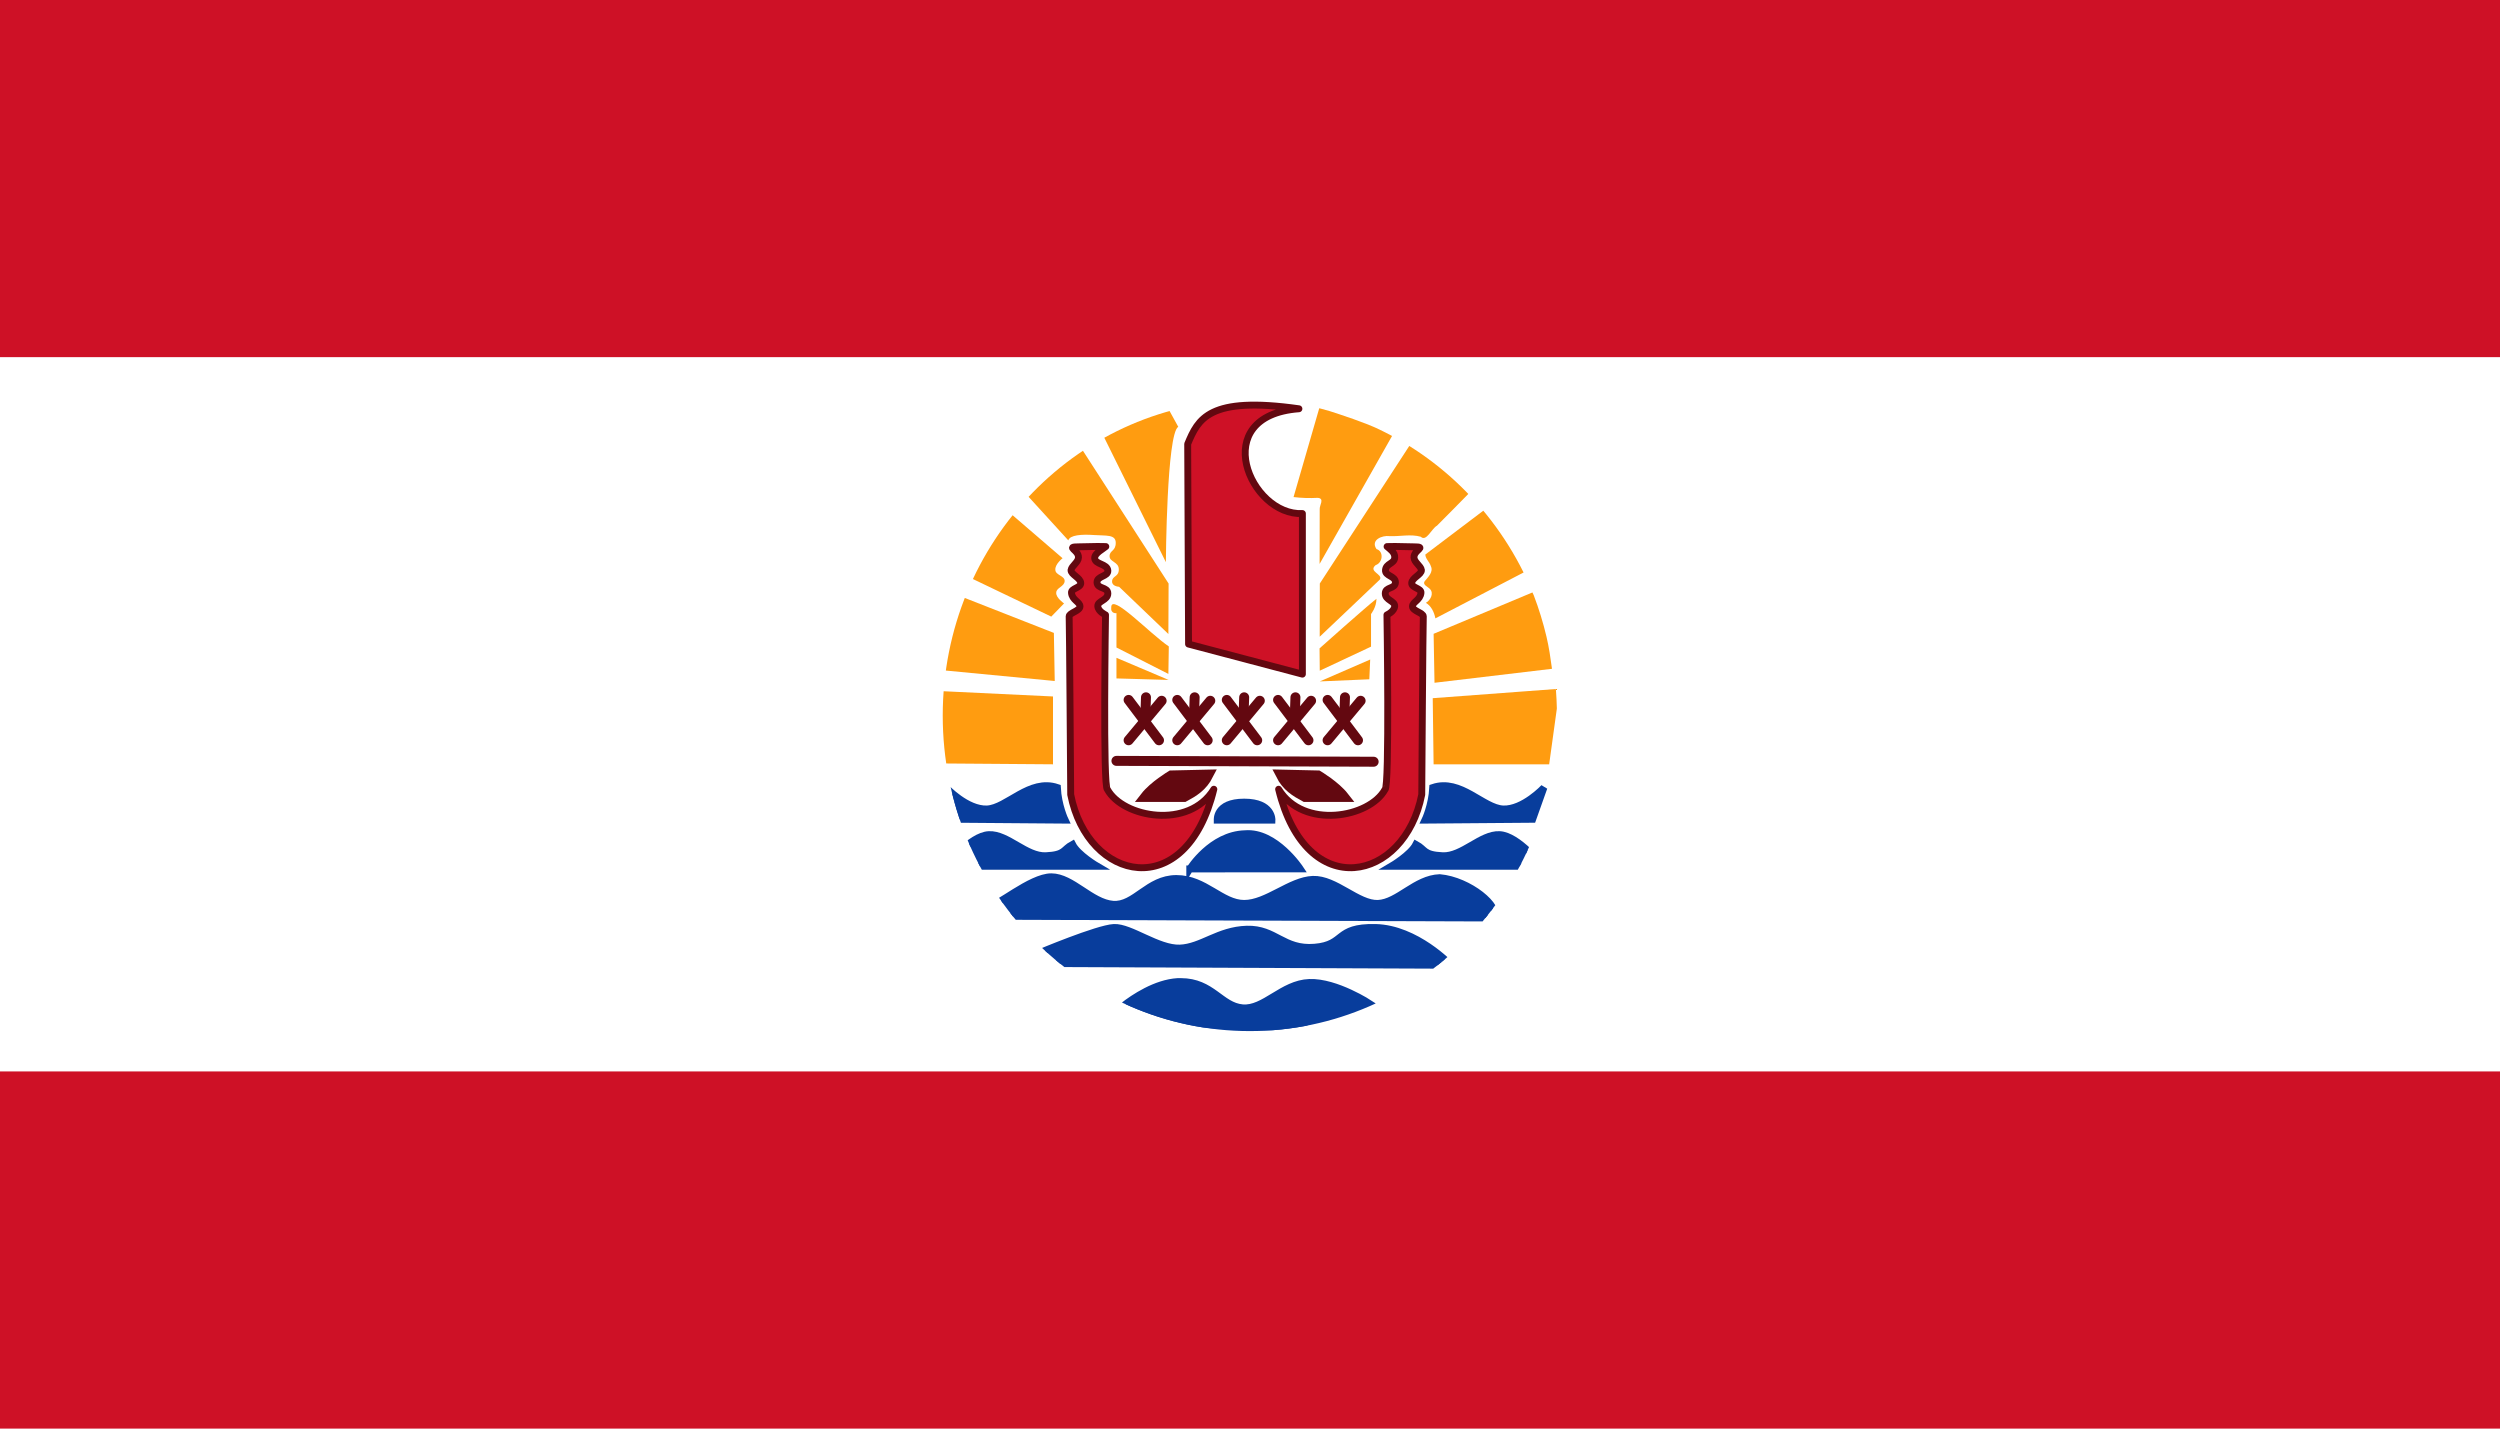 <?xml version="1.0" encoding="UTF-8" standalone="no"?>
<svg
   xmlns:dc="http://purl.org/dc/elements/1.1/"
   xmlns:cc="http://creativecommons.org/ns#"
   xmlns:rdf="http://www.w3.org/1999/02/22-rdf-syntax-ns#"
   xmlns:svg="http://www.w3.org/2000/svg"
   xmlns="http://www.w3.org/2000/svg"
   xmlns:xlink="http://www.w3.org/1999/xlink"
   xmlns:sodipodi="http://sodipodi.sourceforge.net/DTD/sodipodi-0.dtd"
   xmlns:inkscape="http://www.inkscape.org/namespaces/inkscape"
   height="500"
   width="875"
   version="1.1"
   id="svg106"
   sodipodi:docname="French Polynesia.svg"
   inkscape:version="1.0.2 (e86c8708, 2021-01-15)">
  <defs
     id="defs110" />
  <sodipodi:namedview
     pagecolor="#ffffff"
     bordercolor="#666666"
     borderopacity="1"
     objecttolerance="10"
     gridtolerance="10"
     guidetolerance="10"
     inkscape:pageopacity="0"
     inkscape:pageshadow="2"
     inkscape:window-width="1344"
     inkscape:window-height="729"
     id="namedview108"
     showgrid="false"
     inkscape:zoom="0.51150331"
     inkscape:cx="533.88048"
     inkscape:cy="127.04827"
     inkscape:window-x="0"
     inkscape:window-y="25"
     inkscape:window-maximized="1"
     inkscape:current-layer="svg106" />
  <clipPath
     id="a">
    <ellipse
       cx="300"
       cy="201"
       rx="85.849"
       ry="88.189"
       id="ellipse10" />
  </clipPath>
  <path
     d="M 0,0 H 875 V 500 H 0 Z"
     fill="#ce1126"
     id="path13"
     style="stroke-width:1.35" />
  <path
     d="M 0,125 H 875 V 375 H 0 Z"
     fill="#ffffff"
     id="path15"
     style="stroke-width:1.35" />
  <g
     clip-path="url(#a)"
     stroke-width="0.998"
     transform="matrix(1.252,0,0,1.252,61.84,-1.184)"
     id="g104">
    <g
       fill="#ff9c10"
       stroke-width="0.998"
       id="g45">
      <path
         d="m 262.715,190.601 v -5.762 l 14.575,6.182 z"
         id="path17" />
      <path
         d="m 262.715,181.957 v -9.602 c 0,0 -1.701,0.239 -1.458,-1.681 0.08,-4.001 10.667,7.303 16.093,10.984 l -0.121,7.682 z"
         id="path19" />
      <path
         d="m 244.976,214.61 v -18.966 l -34.98,-1.67 4.374,20.4 z"
         id="path21" />
      <path
         d="m 245.461,191.321 -0.242,-13.444 -31.822,-12.484 -0.487,22.807 z"
         id="path23" />
      <path
         d="m 244.491,173.323 3.573,-3.686 c 0,0 -2.301,-1.567 -2.187,-3.008 0.043,-1.458 2.315,-1.679 2.358,-3.262 0.042,-1.458 -2.573,-1.633 -2.601,-3.092 -0.171,-1.581 2.015,-3.276 2.015,-3.276 l -22.591,-19.446 -5.588,23.768 z"
         id="path25" />
      <path
         d="m 351.373,214.61 -0.242,-18.485 35.464,-2.641 -2.915,21.127 z"
         id="path27" />
      <path
         d="m 384.47,187.91 c -0.408,-3.001 -0.836,-5.995 -1.531,-8.938 -0.931,-3.94 -2.121,-7.817 -3.562,-11.594 -0.106,-0.279 -0.266,-0.535 -0.375,-0.812 l -27.625,11.562 0.25,13.688 z"
         id="path29" />
      <path
         d="m 365.59,143.47 c -5.51,4.167 -11.021,8.333 -16.531,12.5 0.027,1.196 1.219,2.116 1.548,3.26 0.763,1.606 -0.754,3.026 -1.692,4.161 -0.761,1.047 0.879,1.581 1.424,2.199 1.2,1.232 0.155,3.162 -1.123,3.879 1.54,0.921 2.317,2.645 2.656,4.344 8.25,-4.292 16.5,-8.583 24.75,-12.875 -2.96,-6.236 -6.652,-12.133 -11.031,-17.468 z"
         id="path31" />
      <path
         d="m 333.405,190.841 0.242,-5.524 -14.088,6.123 z"
         id="path33" />
      <path
         d="m 319.491,182.199 c 0,0 13.115,-11.703 15.909,-13.864 0,2.401 -1.517,4.26 -1.517,4.26 v 9.123 l -14.332,6.721 z"
         id="path35" />
      <path
         d="m 234.54,135.87 14.718,16.14 c 0.406,-1.507 3.744,-1.736 7.144,-1.495 3.402,0.239 6.113,-0.225 6.113,2.176 0,2.4 -1.726,2.059 -1.726,3.74 0,1.681 2.586,1.54 2.586,3.698 0,2.161 -1.875,1.72 -1.885,3.393 -0.006,1.383 1.956,1.457 1.956,1.457 l 13.785,13.205 0.06,-14.105 -28.42,-44.052 z"
         id="path37" />
      <path
         d="m 257.28,119.19 19.25,38.906 c 0,0 0.216,-35.913 3.46,-37.837 l -5.407,-9.834 z"
         id="path39" />
      <path
         d="m 319.41,115.06 c -2.396,8.281 -4.792,16.562 -7.188,24.844 2.241,0.267 4.504,0.339 6.756,0.214 2.025,0.174 0.448,2.072 0.555,3.195 -0.01,5.093 -0.02,10.186 -0.03,15.278 6.771,-11.958 13.542,-23.917 20.312,-35.875 -4.67,-2.438 -9.627,-4.248 -14.616,-5.905 -1.902,-0.671 -3.835,-1.253 -5.79,-1.751 z"
         id="path41" />
      <path
         d="m 344.69,125.44 -25.125,38.625 -0.031,14.875 c 5.594,-5.322 11.217,-10.617 16.794,-15.957 1.058,-1.499 -3.36,-2.233 -1.151,-4.059 2.001,-0.631 2.34,-3.863 0.233,-4.484 -1.736,-2.549 1.57,-3.899 3.653,-3.62 2.901,0.132 5.889,-0.631 8.725,0.174 1.562,1.493 3,-2.255 4.532,-3.099 3.03,-3.048 6.063,-6.092 9.059,-9.174 C 356.441,133.576 350.805,129.107 344.69,125.44 Z"
         id="path43" />
    </g>
    <g
       fill="#083d9c"
       stroke="#083d9c"
       stroke-width="1.929"
       id="g67">
      <path
         d="m 279.88,275.41 c -6.178,0.349 -12.334,4.518 -15.219,6.75 5.18,2.267 10.71,4.037 16.594,5.25 9.375,1.574 18.75,1.562 28.125,1.562 1.53,-0.193 3.045,-0.411 4.531,-0.656 l 19.75,-6.656 c 0,0 -9.501,-6.271 -17.031,-6 -7.531,0.271 -12.615,7.638 -18.688,7.094 -6.073,-0.544 -8.505,-7.344 -17.25,-7.344 -0.273,0 -0.539,-0.015 -0.812,-5e-5 z"
         stroke-width="2.053"
         id="path47" />
      <g
         stroke-width="1.929"
         id="g65">
        <path
           d="m 356.24,270.791 c 0,0 -9.716,-10.323 -21.134,-10.563 -11.417,-0.242 -8.258,4.801 -17.003,5.52 -8.744,0.721 -10.932,-5.281 -18.948,-5.041 -8.015,0.239 -12.632,5.041 -18.703,5.282 -6.073,0.239 -13.846,-6.003 -18.462,-5.761 -4.616,0.239 -21.134,7.201 -21.134,7.201 l 3.154,2.881 z"
           id="path49" />
        <path
           d="m 229.68,257.1 138.46,0.481 c 2.186,-3.121 -6.802,-10.563 -15.06,-11.284 -6.804,0.239 -11.66,6.962 -17.247,7.203 -5.587,0.239 -11.902,-6.963 -18.219,-6.722 -6.315,0.239 -12.874,6.722 -19.19,6.722 -6.315,0 -10.931,-6.963 -18.946,-6.963 -8.016,0 -11.66,7.683 -17.733,7.203 -6.074,-0.48 -11.418,-7.682 -17.247,-7.682 -5.83,0 -15.546,8.642 -17.489,8.162 -1.943,-0.48 2.671,2.881 2.671,2.881 z"
           id="path51" />
        <path
           d="m 283.21,243.86 30.908,-0.018 c 0,0 -6.92,-10.55 -15.449,-9.823 -9.502,0.246 -15.459,9.841 -15.459,9.841 z"
           id="path53" />
        <path
           d="m 381.77,243.12 h -42.294 c 0,0 5.474,-3.197 6.966,-6.147 2.736,1.476 1.99,2.95 7.464,3.196 5.473,0.246 10.697,-6.146 15.923,-5.9 5.224,0.246 11.941,8.851 11.941,8.851 z"
           id="path55" />
        <path
           d="m 215.1,243.12 h 42.294 c 0,0 -5.474,-3.197 -6.966,-6.147 -2.736,1.476 -1.99,2.95 -7.464,3.196 -5.472,0.246 -10.697,-6.146 -15.923,-5.9 C 221.817,234.514 215.1,243.12 215.1,243.12 Z"
           id="path57" />
        <path
           d="m 248.381,230.219 c 0,0 -1.943,-4.08 -2.186,-9.122 -7.775,-2.64 -14.09,5.761 -19.677,6.002 -5.586,0.239 -11.415,-6.002 -11.415,-6.002 l 3.157,8.882 z"
           id="path59" />
        <path
           d="m 379.07,229.98 -30.122,0.239 c 0,0 1.944,-4.08 2.186,-9.122 7.774,-2.64 14.089,5.761 19.677,6.002 5.587,0.239 11.416,-6.002 11.416,-6.002 z"
           id="path61" />
        <path
           d="m 290.89,230.22 15.302,0.008 c 0,0 0.244,-5.049 -7.773,-5.049 -8.016,0 -7.529,5.041 -7.529,5.041 z"
           id="path63" />
      </g>
    </g>
    <g
       stroke="#630810"
       id="g102">
      <g
         fill="#ce1126"
         stroke-linejoin="round"
         stroke-width="1.929"
         id="g75">
        <path
           d="m 282.87,181 31.823,8.403 v -44.895 c -14.576,0.721 -26.72,-27.368 -0.972,-29.288 -25.263,-3.602 -28.179,2.881 -31.093,9.843 l 0.242,55.937 z"
           id="path69" />
        <path
           d="m 289.94,221.58 c -6.921,11.33 -25.425,7.97 -29.752,0.06 -1.296,-0.363 -0.53,-48.8 -0.53,-48.8 0,0 -2.067,-0.931 -2.163,-2.42 -0.095,-1.504 2.811,-1.641 2.811,-3.566 0,-1.924 -2.968,-1.17 -3.027,-3.106 0.013,-1.851 3.168,-1.596 3.027,-3.307 -0.167,-1.928 -3.534,-1.643 -3.677,-3.421 -0.109,-1.412 2.409,-2.644 3.108,-3.279 l -2.351,-0.034 -5.3,0.107 c -3.765,0.004 0.065,0.811 0.01,2.958 -0.035,1.403 -1.909,2.336 -2.077,3.555 -0.059,1.252 2.683,2.131 2.717,3.634 0.031,1.341 -2.694,1.432 -2.596,2.678 0.169,2.108 2.414,2.572 2.38,3.849 -0.035,1.275 -3.021,1.761 -3.029,2.778 0.104,1.968 0.432,49.807 0.432,49.807 4.758,24.37 32.228,30.57 40.015,-1.495 z"
           id="path71" />
        <path
           d="m 308.05,221.58 c 6.921,11.33 25.424,7.97 29.751,0.06 1.296,-0.363 0.53,-48.8 0.53,-48.8 0,0 2.067,-0.931 2.162,-2.42 0.095,-1.504 -2.629,-1.641 -2.629,-3.566 0,-1.924 2.786,-1.17 2.845,-3.106 -0.012,-1.851 -2.925,-1.716 -2.784,-3.428 0.166,-1.928 2.453,-1.702 2.583,-3.48 0.109,-1.531 -1.436,-2.464 -2.136,-3.099 l 2.23,-0.034 5.299,0.107 c 3.766,0.004 -0.065,0.811 -0.009,2.958 0.034,1.403 1.909,2.336 2.077,3.555 0.059,1.252 -2.684,2.131 -2.718,3.634 -0.03,1.341 2.695,1.432 2.596,2.678 -0.169,2.108 -2.414,2.572 -2.38,3.849 0.034,1.275 3.021,1.761 3.028,2.778 -0.103,1.968 -0.432,49.807 -0.432,49.807 -4.759,24.37 -32.228,30.57 -40.015,-1.495 z"
           id="path73" />
      </g>
      <g
         fill="#630810"
         stroke-linecap="round"
         stroke-width="2.787"
         id="g100">
        <path
           d="m 281.66,223.73 c 2.672,-1.442 5.101,-2.881 6.802,-6.243 l -10.446,0.239 c 0,0 -4.856,2.882 -7.287,6.003 z"
           stroke-width="2.787"
           id="path77" />
        <path
           d="m 315.42,223.73 c -2.672,-1.442 -5.1,-2.881 -6.801,-6.243 l 10.445,0.239 c 0,0 4.857,2.882 7.287,6.003 z"
           stroke-width="2.787"
           id="path79" />
        <path
           d="m 262.71,213.65 71.903,0.239"
           stroke-width="2.787"
           id="path81" />
        <g
           id="b"
           stroke-width="2.787">
          <path
             d="m 266.11,196.61 8.502,11.284"
             stroke-width="2.787"
             id="path83" />
          <path
             d="m 266.11,207.89 9.232,-11.043"
             stroke-width="2.787"
             id="path85" />
          <path
             d="m 270.97,195.88 -0.243,6.962"
             stroke-width="2.787"
             id="path87" />
        </g>
        <g
           stroke-width="2.787"
           id="g98">
          <use
             height="100%"
             width="100%"
             x="13.604"
             xlink:href="#b"
             id="use90"
             y="0" />
          <use
             height="100%"
             width="100%"
             x="27.45"
             xlink:href="#b"
             id="use92"
             y="0" />
          <use
             height="100%"
             width="100%"
             x="41.782"
             xlink:href="#b"
             id="use94"
             y="0" />
          <use
             height="100%"
             width="100%"
             x="55.628"
             xlink:href="#b"
             id="use96"
             y="0" />
        </g>
      </g>
    </g>
  </g>
</svg>
